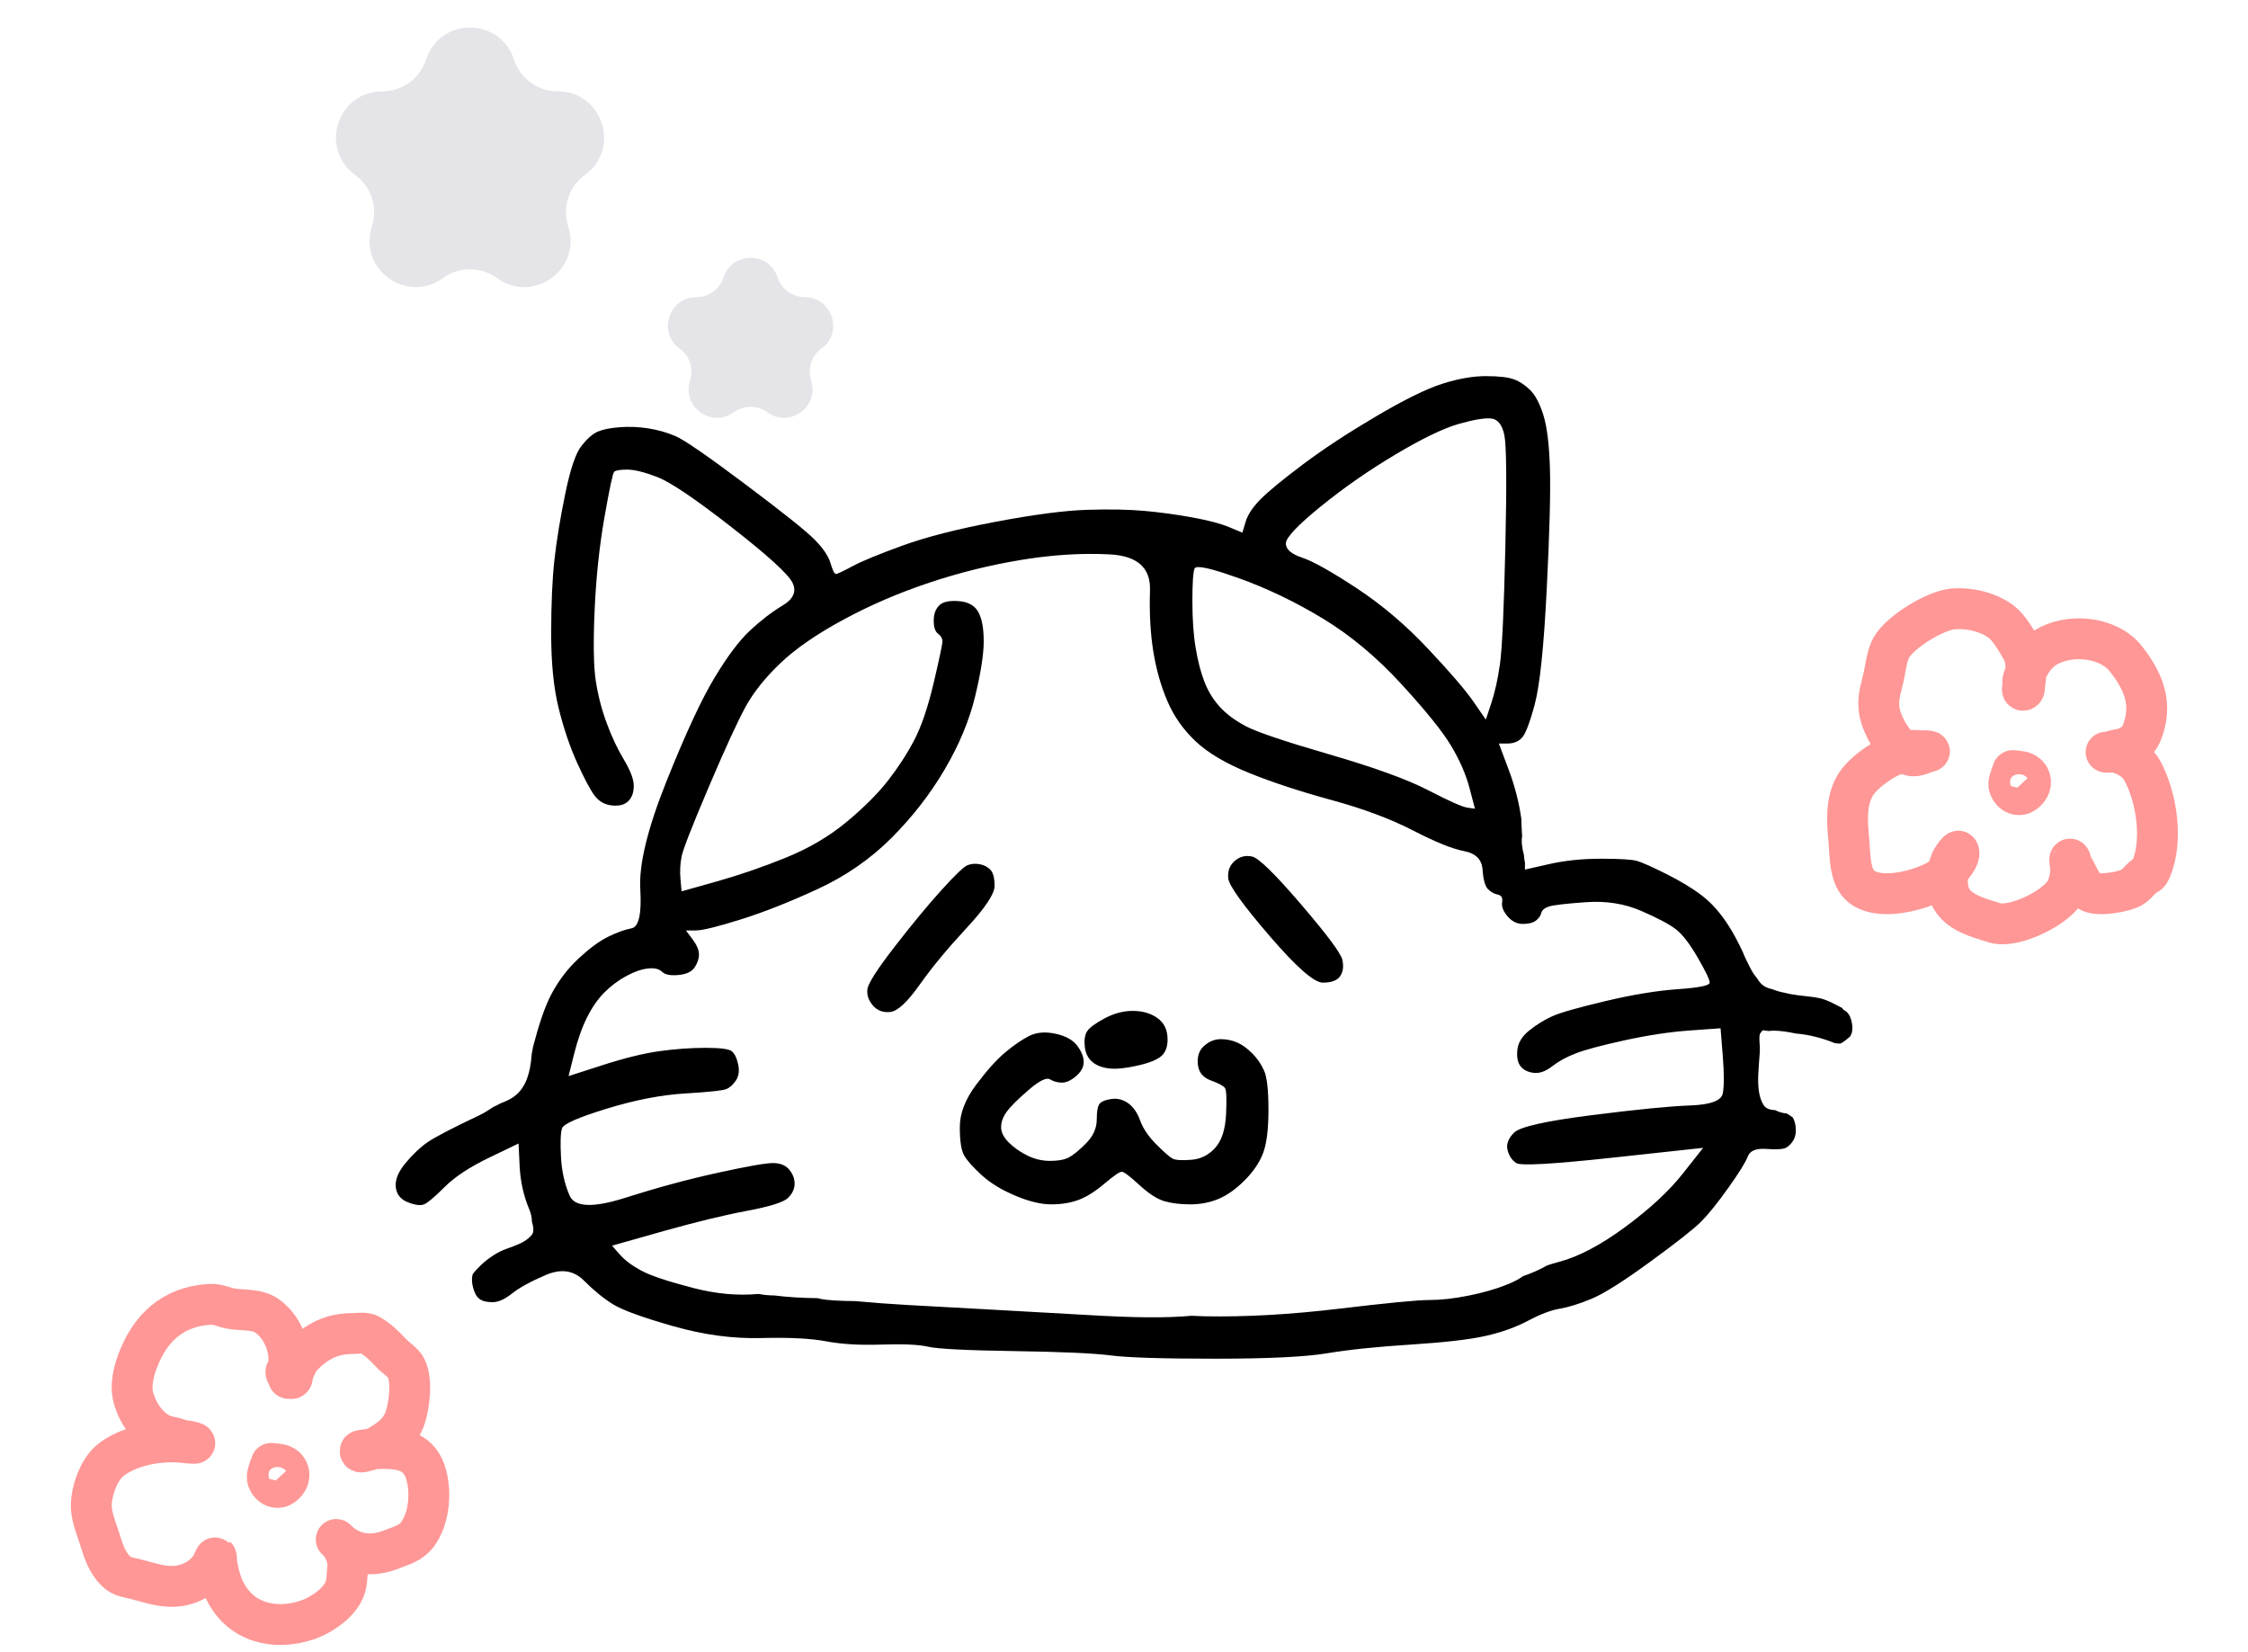 <?xml version="1.0" encoding="UTF-8" standalone="no"?>
<!DOCTYPE svg PUBLIC "-//W3C//DTD SVG 1.1//EN" "http://www.w3.org/Graphics/SVG/1.1/DTD/svg11.dtd">
<!-- Created with Vectornator (http://vectornator.io/) -->
<svg height="100%" stroke-miterlimit="10" style="fill-rule:nonzero;clip-rule:evenodd;stroke-linecap:round;stroke-linejoin:round;" version="1.1" viewBox="0 0 1034.23 760.059" width="100%" xml:space="preserve" xmlns="http://www.w3.org/2000/svg" xmlns:vectornator="http://vectornator.io" xmlns:xlink="http://www.w3.org/1999/xlink">
<defs/>
<g id="레이어-1" vectornator:layerName="레이어 1">
<path d="M683.576 173.029C677.576 173.029 670.909 174.196 663.576 176.529C656.243 178.863 646.076 183.863 633.076 191.529C620.076 199.196 608.909 206.529 599.576 213.529C590.243 220.529 583.743 225.863 580.076 229.529C576.409 233.196 574.076 236.696 573.076 240.029C572.576 241.696 572.076 243.363 571.576 245.029C569.576 244.196 567.576 243.363 565.576 242.529C561.576 240.863 555.909 239.363 548.576 238.029C541.243 236.696 533.909 235.696 526.576 235.029C519.243 234.363 510.409 234.196 500.076 234.529C489.743 234.863 475.743 236.696 458.076 240.029C440.409 243.363 426.076 247.029 415.076 251.029C404.076 255.029 396.409 258.196 392.076 260.529C387.743 262.863 385.243 264.029 384.576 264.029C383.909 264.029 383.076 262.363 382.076 259.029C381.076 255.696 378.576 252.029 374.576 248.029C370.576 244.029 359.909 235.529 342.576 222.529C325.243 209.529 314.576 202.196 310.576 200.529C306.576 198.863 302.409 197.696 298.076 197.029C293.743 196.363 289.409 196.196 285.076 196.529C280.743 196.863 277.409 197.529 275.076 198.529C272.743 199.529 270.243 201.696 267.576 205.029C264.909 208.363 262.409 215.696 260.076 227.029C257.743 238.363 256.076 248.529 255.076 257.529C254.076 266.529 253.576 277.862 253.576 291.529C253.576 305.196 254.743 316.696 257.076 326.029C259.409 335.362 262.243 343.696 265.576 351.029C268.909 358.362 271.576 363.362 273.576 366.029C275.576 368.696 278.243 370.196 281.576 370.529C284.909 370.862 287.409 370.196 289.076 368.529C290.743 366.862 291.576 364.529 291.576 361.529C291.576 358.529 290.076 354.529 287.076 349.529C284.076 344.529 281.409 338.862 279.076 332.529C276.743 326.196 275.076 319.696 274.076 313.029C273.076 306.362 272.909 295.529 273.576 280.529C274.243 265.529 275.743 251.363 278.076 238.029C280.409 224.696 281.909 217.696 282.576 217.029C283.243 216.363 285.243 216.029 288.576 216.029C291.909 216.029 296.576 217.196 302.576 219.529C308.576 221.863 319.909 229.529 336.576 242.529C353.243 255.529 362.576 264.029 364.576 268.029C366.576 272.029 365.076 275.529 360.076 278.529C355.076 281.529 350.076 285.362 345.076 290.029C340.076 294.696 334.576 302.029 328.576 312.029C322.576 322.029 315.243 337.862 306.576 359.529C297.909 381.196 293.909 397.696 294.576 409.029C295.243 420.362 293.909 426.362 290.576 427.029C287.243 427.696 283.576 429.029 279.576 431.029C275.576 433.029 271.076 436.362 266.076 441.029C261.076 445.696 256.909 451.196 253.576 457.529C250.654 463.081 247.895 471.368 245.232 481.56C245.023 482.64 244.838 483.945 244.607 484.935C244.604 484.995 244.61 485.069 244.607 485.123C243.97 493.727 241.945 499.803 237.451 503.685C235.471 505.395 233.225 506.456 230.076 507.654C229.109 508.236 228.052 508.733 226.982 509.217C224.969 510.566 222.939 511.909 220.576 513.029C207.909 519.029 199.909 523.196 196.576 525.529C193.243 527.862 189.909 531.029 186.576 535.029C183.243 539.029 181.743 542.696 182.076 546.029C182.409 549.362 184.243 551.696 187.576 553.029C190.909 554.362 193.409 554.696 195.076 554.029C196.743 553.362 199.909 550.696 204.576 546.029C209.243 541.362 216.076 536.862 225.076 532.529C229.576 530.362 234.076 528.196 238.576 526.029C238.743 529.529 238.909 533.029 239.076 536.529C239.409 543.529 240.909 550.196 243.576 556.529C244.405 558.499 244.678 560.227 244.701 561.841C245.446 564.335 245.711 566.753 244.732 567.967C242.805 570.355 240.18 571.84 235.982 573.404C235.571 573.557 235.157 573.708 234.607 573.904C234.635 573.894 232.203 574.796 231.764 574.967C227.963 576.441 222.763 580.149 219.92 583.373C219.736 583.581 219.523 583.776 219.264 583.998C219.238 584.019 219.228 584.038 219.201 584.06C218.475 584.831 217.949 585.516 217.482 586.154C217.016 587.737 216.982 589.651 217.576 592.029C218.243 594.696 219.243 596.529 220.576 597.529C221.909 598.529 223.909 599.029 226.576 599.029C229.243 599.029 232.243 597.696 235.576 595.029C238.909 592.362 244.076 589.529 251.076 586.529C258.076 583.529 263.909 584.362 268.576 589.029C273.243 593.696 277.743 597.362 282.076 600.029C286.409 602.696 295.576 606.029 309.576 610.029C323.576 614.029 337.076 615.862 350.076 615.529C363.076 615.196 373.076 615.696 380.076 617.029C387.076 618.362 395.576 618.862 405.576 618.529C415.576 618.196 422.743 618.529 427.076 619.529C431.409 620.529 444.576 621.196 466.576 621.529C488.576 621.862 503.409 622.529 511.076 623.529C518.743 624.529 534.743 625.029 559.076 625.029C583.409 625.029 600.576 624.196 610.576 622.529C620.576 620.862 633.409 619.529 649.076 618.529C664.743 617.529 676.243 616.196 683.576 614.529C690.909 612.862 697.409 610.529 703.076 607.529C708.743 604.529 713.576 602.696 717.576 602.029C721.576 601.362 726.409 599.862 732.076 597.529C737.743 595.196 746.743 589.529 759.076 580.529C771.409 571.529 779.243 565.362 782.576 562.029C785.909 558.696 790.076 553.529 795.076 546.529C800.076 539.529 803.076 534.696 804.076 532.029C805.076 529.362 807.909 528.196 812.576 528.529C817.243 528.862 820.243 528.696 821.576 528.029C822.909 527.362 824.076 526.196 825.076 524.529C826.076 522.862 826.409 520.696 826.076 518.029C825.876 516.43 825.403 515.19 824.826 514.091C824.031 513.517 823.33 512.928 822.295 512.373C822.239 512.343 822.131 512.278 822.076 512.248C819.954 512.024 818.226 511.499 816.764 510.717C814.413 510.585 812.471 510.055 811.42 508.404C809.293 505.062 808.661 500.537 808.92 494.123C808.982 492.573 809.075 491.13 809.264 488.748C809.585 484.67 809.67 483.591 809.67 482.029C809.67 481.919 809.502 479.502 809.482 479.123C809.36 476.795 809.442 475.633 810.232 474.841C810.245 474.829 810.251 474.822 810.264 474.81C810.51 474.321 810.927 473.935 811.514 473.935C811.624 473.935 811.691 474.037 811.795 474.06C812.42 474.132 813.044 474.209 813.67 474.279C814.424 474.231 815.126 474.118 815.92 474.123C819.213 474.141 822.711 474.689 826.138 475.435C831.912 475.861 838.407 477.518 844.138 479.873C844.448 479.911 844.85 479.97 845.138 479.998C845.761 480.058 846.285 480.048 846.795 480.029C847.467 479.656 848.119 479.289 848.857 478.717C849.284 478.385 850.475 477.413 851.138 476.873C851.605 476.091 851.964 475.31 852.076 474.529C852.409 472.196 852.076 469.862 851.076 467.529C850.825 466.944 850.373 466.444 850.014 465.904C849.69 465.631 849.172 465.169 849.107 465.123C849.032 465.066 848.208 464.546 848.045 464.435C847.792 464.267 847.688 463.979 847.576 463.717C846.978 463.416 846.599 463.22 845.326 462.56C841.699 460.674 839.877 459.886 837.795 459.341C837.489 459.279 837.125 459.185 836.795 459.123C835.409 458.82 833.974 458.604 831.045 458.279C830.823 458.254 827.45 457.864 826.795 457.779C824.446 457.476 822.461 457.082 820.701 456.623C818.658 456.219 816.906 455.686 815.326 455.029C812.308 454.477 810.049 452.966 808.482 450.185C808.213 449.798 807.905 449.463 807.638 449.091C807.285 448.666 806.952 448.22 806.638 447.748C806.008 446.758 805.348 445.5 804.732 444.279C804.693 444.183 804.611 444.125 804.576 444.029C804.46 443.738 804.315 443.474 804.201 443.185C803.617 441.954 803.031 440.954 802.42 439.467C802.318 439.22 802.004 438.468 801.795 437.935C799.756 433.597 797.585 429.4 795.076 425.529C791.409 419.862 787.409 415.362 783.076 412.029C778.743 408.696 773.243 405.362 766.576 402.029C759.909 398.696 755.409 396.696 753.076 396.029C750.743 395.362 745.243 395.029 736.576 395.029C727.909 395.029 719.909 395.862 712.576 397.529C708.909 398.362 705.243 399.196 701.576 400.029C701.576 399.029 701.576 398.029 701.576 397.029C701.576 396.977 701.602 396.951 701.607 396.904C701.354 395.829 701.166 394.681 701.107 393.341C700.292 390.33 699.818 386.773 700.295 384.685C700.249 384.087 700.185 383.215 700.17 383.029C700.112 382.424 700.035 380.722 699.982 379.029C699.955 378.197 699.925 377.471 699.92 376.935C699.919 376.844 699.923 376.798 699.92 376.717C698.887 369.306 696.973 361.751 694.076 354.029C692.576 350.029 691.076 346.029 689.576 342.029C690.909 342.029 692.243 342.029 693.576 342.029C696.243 342.029 698.409 341.196 700.076 339.529C701.743 337.862 703.743 332.696 706.076 324.029C708.409 315.362 710.243 297.862 711.576 271.529C712.909 245.196 713.409 226.529 713.076 215.529C712.743 204.529 711.743 196.363 710.076 191.029C708.409 185.696 706.409 181.863 704.076 179.529C701.743 177.196 699.243 175.529 696.576 174.529C693.909 173.529 689.576 173.029 683.576 173.029ZM686.076 192.529C689.076 192.863 691.076 195.363 692.076 200.029C693.076 204.696 693.243 221.696 692.576 251.029C691.909 280.362 691.076 298.529 690.076 305.529C689.076 312.529 687.743 318.529 686.076 323.529C685.243 326.029 684.409 328.529 683.576 331.029C681.743 328.362 679.909 325.696 678.076 323.029C674.409 317.696 667.409 309.529 657.076 298.529C646.743 287.529 635.743 278.196 624.076 270.529C612.409 262.863 604.076 258.196 599.076 256.529C594.076 254.863 591.576 252.696 591.576 250.029C591.576 247.363 596.909 241.696 607.576 233.029C618.243 224.363 629.743 216.363 642.076 209.029C654.409 201.696 664.076 197.029 671.076 195.029C678.076 193.029 683.076 192.196 686.076 192.529ZM500.92 254.811C504.191 254.79 507.409 254.863 510.576 255.029C523.243 255.696 529.409 261.196 529.076 271.529C528.743 281.862 529.243 291.196 530.576 299.529C531.909 307.862 534.076 315.529 537.076 322.529C540.076 329.529 544.409 335.696 550.076 341.029C555.743 346.362 563.909 351.196 574.576 355.529C585.243 359.862 597.909 364.029 612.576 368.029C627.243 372.029 639.743 376.696 650.076 382.029C660.409 387.362 668.243 390.529 673.576 391.529C678.909 392.529 681.743 395.362 682.076 400.029C682.409 404.696 683.243 407.696 684.576 409.029C685.909 410.362 687.409 411.196 689.076 411.529C690.743 411.862 691.409 413.029 691.076 415.029C690.743 417.029 691.576 419.196 693.576 421.529C695.576 423.862 697.909 425.029 700.576 425.029C703.243 425.029 705.243 424.529 706.576 423.529C707.909 422.529 708.743 421.362 709.076 420.029C709.409 418.696 710.576 417.696 712.576 417.029C714.576 416.362 720.243 415.696 729.576 415.029C738.909 414.362 747.409 415.696 755.076 419.029C762.743 422.362 768.076 425.196 771.076 427.529C774.076 429.862 777.409 434.196 781.076 440.529C784.743 446.862 786.576 450.696 786.576 452.029C786.576 453.362 781.743 454.362 772.076 455.029C762.409 455.696 751.243 457.529 738.576 460.529C725.909 463.529 717.743 465.862 714.076 467.529C710.409 469.196 706.909 471.362 703.576 474.029C700.243 476.696 698.409 479.696 698.076 483.029C697.743 486.362 698.243 488.862 699.576 490.529C700.909 492.196 702.909 493.196 705.576 493.529C708.243 493.862 711.076 492.862 714.076 490.529C717.076 488.196 720.743 486.196 725.076 484.529C729.409 482.862 736.909 480.862 747.576 478.529C758.243 476.196 768.243 474.696 777.576 474.029C782.243 473.696 786.909 473.362 791.576 473.029C791.909 477.196 792.243 481.362 792.576 485.529C793.243 493.862 793.243 499.696 792.576 503.029C791.909 506.362 786.909 508.196 777.576 508.529C768.243 508.862 753.076 510.362 732.076 513.029C711.076 515.696 699.243 518.362 696.576 521.029C693.909 523.696 692.909 526.362 693.576 529.029C694.243 531.696 695.576 533.696 697.576 535.029C699.576 536.362 714.409 535.529 742.076 532.529C755.909 531.029 769.743 529.528 783.576 528.029C780.409 532.029 777.243 536.029 774.076 540.029C767.743 548.029 758.909 556.196 747.576 564.529C736.243 572.862 726.076 578.196 717.076 580.529C714.798 581.12 713.442 581.602 711.764 582.123C708.127 584.205 704.412 585.788 700.67 587.06C699.224 588.204 696.944 589.482 693.076 591.029C688.076 593.029 682.243 594.696 675.576 596.029C668.909 597.362 662.909 598.029 657.576 598.029C652.243 598.029 638.409 599.362 616.076 602.029C593.743 604.696 573.243 605.862 554.576 605.529C551.106 605.467 550.997 605.356 548.326 605.279C535.852 606.372 521.931 606.193 500.514 604.935C484.034 603.966 423.973 600.678 417.357 600.31C409.513 599.874 402.167 599.323 393.451 598.529C386.941 598.482 381.306 598.227 377.576 597.529C376.999 597.421 376.67 597.296 376.201 597.185C369.094 597.103 362.136 596.702 356.326 595.935C355.931 595.926 355.324 595.916 354.92 595.904C352.695 595.828 350.727 595.587 348.857 595.248C339.61 596.112 329.707 595.263 319.076 592.529C307.409 589.529 299.409 586.862 295.076 584.529C290.743 582.196 287.409 579.696 285.076 577.029C283.909 575.696 282.743 574.362 281.576 573.029C289.243 570.862 296.909 568.696 304.576 566.529C319.909 562.196 332.909 559.029 343.576 557.029C354.243 555.029 360.576 553.029 362.576 551.029C364.576 549.029 365.576 546.862 365.576 544.529C365.576 542.196 364.743 540.029 363.076 538.029C361.409 536.029 358.909 535.029 355.576 535.029C352.243 535.029 343.743 536.529 330.076 539.529C316.409 542.529 302.243 546.362 287.576 551.029C272.909 555.696 264.409 555.362 262.076 550.029C259.743 544.696 258.409 538.696 258.076 532.029C257.743 525.362 257.909 521.029 258.576 519.029C259.243 517.029 266.076 514.029 279.076 510.029C292.076 506.029 304.076 503.696 315.076 503.029C326.076 502.362 332.409 501.696 334.076 501.029C335.743 500.362 337.243 499.029 338.576 497.029C339.909 495.029 340.243 492.529 339.576 489.529C338.909 486.529 337.909 484.529 336.576 483.529C335.243 482.529 331.243 482.029 324.576 482.029C317.909 482.029 310.909 482.529 303.576 483.529C296.243 484.529 287.409 486.696 277.076 490.029C271.909 491.696 266.743 493.362 261.576 495.029C262.409 491.696 263.243 488.362 264.076 485.029C265.743 478.362 267.743 472.696 270.076 468.029C272.409 463.362 275.076 459.529 278.076 456.529C281.076 453.529 284.409 451.029 288.076 449.029C291.743 447.029 295.076 445.862 298.076 445.529C301.076 445.196 303.243 445.696 304.576 447.029C305.909 448.362 308.409 448.862 312.076 448.529C315.743 448.196 318.243 447.029 319.576 445.029C320.909 443.029 321.576 441.029 321.576 439.029C321.576 437.029 320.576 434.696 318.576 432.029C317.576 430.696 316.576 429.362 315.576 428.029C317.076 428.029 318.576 428.029 320.076 428.029C323.076 428.029 329.909 426.362 340.576 423.029C351.243 419.696 363.076 415.029 376.076 409.029C389.076 403.029 400.409 395.196 410.076 385.529C419.743 375.862 427.909 365.362 434.576 354.029C441.243 342.696 445.909 331.529 448.576 320.529C451.243 309.529 452.576 301.029 452.576 295.029C452.576 289.029 451.743 284.529 450.076 281.529C448.409 278.529 445.409 276.862 441.076 276.529C436.743 276.196 433.743 276.862 432.076 278.529C430.409 280.196 429.576 282.529 429.576 285.529C429.576 288.529 430.243 290.529 431.576 291.529C432.909 292.529 433.576 293.696 433.576 295.029C433.576 296.362 432.243 302.696 429.576 314.029C426.909 325.362 423.909 334.196 420.576 340.529C417.243 346.862 413.243 353.029 408.576 359.029C403.909 365.029 397.576 371.362 389.576 378.029C381.576 384.696 372.243 390.196 361.576 394.529C350.909 398.862 340.243 402.529 329.576 405.529C324.243 407.029 318.909 408.529 313.576 410.029C313.409 408.196 313.243 406.362 313.076 404.529C312.743 400.862 312.909 397.362 313.576 394.029C314.243 390.696 318.409 380.029 326.076 362.029C333.743 344.029 339.409 331.696 343.076 325.029C346.743 318.362 352.076 311.696 359.076 305.029C366.076 298.362 375.743 291.696 388.076 285.029C400.409 278.362 413.576 272.696 427.576 268.029C441.576 263.363 455.743 259.863 470.076 257.529C480.826 255.779 491.107 254.873 500.92 254.811ZM551.232 260.873C554.045 260.811 560.326 262.529 570.076 266.029C583.076 270.696 595.909 276.862 608.576 284.529C621.243 292.196 633.243 302.196 644.576 314.529C655.909 326.862 663.576 336.362 667.576 343.029C671.576 349.696 674.409 356.196 676.076 362.529C676.909 365.696 677.743 368.862 678.576 372.029C677.409 371.862 676.243 371.696 675.076 371.529C672.743 371.196 666.743 368.529 657.076 363.529C647.409 358.529 632.243 353.029 611.576 347.029C590.909 341.029 578.076 336.696 573.076 334.029C568.076 331.362 564.076 328.362 561.076 325.029C558.076 321.696 555.743 317.862 554.076 313.529C552.409 309.196 551.076 304.029 550.076 298.029C549.076 292.029 548.576 284.862 548.576 276.529C548.576 268.196 548.909 263.196 549.576 261.529C549.743 261.113 550.295 260.894 551.232 260.873ZM573.888 393.779C571.763 393.779 569.826 394.529 568.076 396.029C565.743 398.029 564.743 400.696 565.076 404.029C565.409 407.362 571.743 416.196 584.076 430.529C596.409 444.862 604.576 452.029 608.576 452.029C612.576 452.029 615.243 451.029 616.576 449.029C617.909 447.029 618.243 444.529 617.576 441.529C616.909 438.529 610.576 430.029 598.576 416.029C586.576 402.029 579.076 394.696 576.076 394.029C575.326 393.862 574.597 393.779 573.888 393.779ZM447.701 397.404C446.784 397.487 445.909 397.696 445.076 398.029C443.409 398.696 439.409 402.529 433.076 409.529C426.743 416.529 419.576 425.196 411.576 435.529C403.576 445.862 399.409 452.362 399.076 455.029C398.743 457.696 399.576 460.196 401.576 462.529C403.576 464.862 406.243 465.862 409.576 465.529C412.909 465.196 417.409 461.029 423.076 453.029C428.743 445.029 435.909 436.362 444.576 427.029C453.243 417.696 457.576 411.196 457.576 407.529C457.576 403.862 456.909 401.362 455.576 400.029C454.243 398.696 452.576 397.862 450.576 397.529C449.576 397.362 448.618 397.321 447.701 397.404ZM521.076 465.029C516.743 465.029 512.409 466.196 508.076 468.529C503.743 470.862 501.076 472.862 500.076 474.529C499.076 476.196 498.743 478.529 499.076 481.529C499.409 484.529 500.576 486.862 502.576 488.529C504.576 490.196 507.243 491.196 510.576 491.529C513.909 491.862 518.409 491.362 524.076 490.029C529.743 488.696 533.409 487.029 535.076 485.029C536.743 483.029 537.409 480.196 537.076 476.529C536.743 472.862 535.076 470.029 532.076 468.029C529.076 466.029 525.409 465.029 521.076 465.029ZM479.076 475.029C477.076 475.196 475.243 475.696 473.576 476.529C470.243 478.196 466.576 480.696 462.576 484.029C458.576 487.362 454.076 492.362 449.076 499.029C444.076 505.696 441.576 512.196 441.576 518.529C441.576 524.862 442.243 529.196 443.576 531.529C444.909 533.862 447.576 536.862 451.576 540.529C455.576 544.196 460.743 547.362 467.076 550.029C473.409 552.696 478.909 554.029 483.576 554.029C488.243 554.029 492.409 553.362 496.076 552.029C499.743 550.696 503.743 548.196 508.076 544.529C512.409 540.862 515.076 539.029 516.076 539.029C517.076 539.029 519.743 541.029 524.076 545.029C528.409 549.029 532.243 551.529 535.576 552.529C538.909 553.529 542.909 554.029 547.576 554.029C552.243 554.029 556.576 553.196 560.576 551.529C564.576 549.862 568.576 547.029 572.576 543.029C576.576 539.029 579.409 534.862 581.076 530.529C582.743 526.196 583.576 519.529 583.576 510.529C583.576 501.529 582.909 495.529 581.576 492.529C580.243 489.529 578.409 486.862 576.076 484.529C573.743 482.196 571.409 480.529 569.076 479.529C566.743 478.529 564.243 478.029 561.576 478.029C558.909 478.029 556.409 479.029 554.076 481.029C551.743 483.029 550.743 485.862 551.076 489.529C551.409 493.196 553.409 495.696 557.076 497.029C560.743 498.362 562.909 499.529 563.576 500.529C564.243 501.529 564.409 505.529 564.076 512.529C563.743 519.529 562.076 524.696 559.076 528.029C556.076 531.362 552.409 533.196 548.076 533.529C543.743 533.862 540.909 533.696 539.576 533.029C538.243 532.362 535.743 530.196 532.076 526.529C528.409 522.862 525.909 519.196 524.576 515.529C523.243 511.862 521.409 509.196 519.076 507.529C516.743 505.862 514.243 505.196 511.576 505.529C508.909 505.862 507.076 506.529 506.076 507.529C505.076 508.529 504.576 511.029 504.576 515.029C504.576 519.029 502.909 522.696 499.576 526.029C496.243 529.362 493.576 531.529 491.576 532.529C489.576 533.529 486.743 534.029 483.076 534.029C479.409 534.029 475.909 533.196 472.576 531.529C469.243 529.862 466.409 527.862 464.076 525.529C461.743 523.196 460.576 520.862 460.576 518.529C460.576 516.196 461.409 513.862 463.076 511.529C464.743 509.196 468.076 505.862 473.076 501.529C478.076 497.196 481.409 495.529 483.076 496.529C484.743 497.529 486.576 498.029 488.576 498.029C490.576 498.029 492.743 497.029 495.076 495.029C497.409 493.029 498.576 490.862 498.576 488.529C498.576 486.196 497.576 483.696 495.576 481.029C493.576 478.362 490.243 476.529 485.576 475.529C483.243 475.029 481.076 474.862 479.076 475.029Z" fill="#000000" fill-rule="nonzero" opacity="1" stroke="none" vectornator:layerName="곡선 1"/>
</g>
<g id="레이어-2-복사" vectornator:layerName="레이어 2 복사">
<path d="M884.539 345.396C885.558 345.396 886.623 345.277 887.59 345.6C887.997 345.735 886.773 345.86 886.37 346.006C885.281 346.402 884.223 346.886 883.115 347.227C880.613 347.997 878.761 347.921 876.607 346.413C870.668 342.256 864.928 332.605 864.403 325.261C864.009 319.742 865.791 315.478 866.844 310.21C867.616 306.348 868.163 301.555 870.098 298.006C874.105 290.661 890.412 280.788 898.573 280.108C906.063 279.484 914.965 281.558 920.946 286.21C924.453 288.937 928.15 295.353 930.302 299.227C932.622 303.402 932.269 310.202 931.522 314.684C931.36 315.658 931.696 317.532 930.709 317.532C930.031 317.532 930.709 316.176 930.709 315.498C930.709 314.549 930.522 313.581 930.709 312.65C930.852 311.934 931.273 311.303 931.522 310.617C933.242 305.888 936.528 300.774 940.878 298.006C951.509 291.241 969.725 292.676 977.895 302.888C986.205 313.275 990.733 324.225 985.217 337.464C983.454 341.695 978.956 344.247 974.641 344.786C973.107 344.978 971.675 345.671 970.166 346.006C969.769 346.095 968.946 346.006 968.946 346.006C968.946 346.006 970.573 346.006 971.387 346.006C972.821 346.006 973.019 345.927 974.641 346.413C979.151 347.766 983.334 350.296 985.624 354.549C992.328 367 995.148 386.605 989.692 399.701C988.29 403.065 988.11 401.49 985.624 403.769C983.997 405.261 982.649 407.132 980.742 408.244C977.242 410.286 965.693 412.312 961.624 410.278C957.755 408.343 955.86 401.801 953.488 398.481C951.907 396.268 953.125 398.294 952.675 396.04C952.615 395.743 952.482 395.012 952.268 395.227C952 395.494 952.675 399.459 952.675 399.701C952.675 402.655 952.052 405.432 951.048 408.244C947.984 416.822 926.774 427.353 917.692 424.515C909.049 421.814 897.409 419.094 896.132 408.244C895.59 403.638 896.096 398.961 898.166 394.82C898.213 394.726 900.768 391.198 901.014 391.566C902.919 394.424 894.242 403.276 892.064 404.583C883.543 409.695 863.489 415.059 855.454 407.023C850.793 402.362 851.142 392.25 850.573 386.278C849.807 378.236 849.108 368.856 853.42 361.464C856.681 355.875 864.57 350.331 870.505 347.634C872.039 346.936 874.165 346.956 875.793 346.413C876.569 346.155 878.479 345.193 879.454 345.193C882.44 345.193 883.655 345.396 884.539 345.396Z" fill="none" opacity="1" stroke="#fe9796" stroke-linecap="round" stroke-linejoin="round" stroke-width="18.8" vectornator:layerName="곡선 1"/>
<path d="M925.42 356.176C926.172 355.528 923.94 358.72 924.2 361.057C924.532 364.043 927.718 366.62 930.709 365.125C931.793 364.583 933.014 363.362 933.556 362.278C935.219 358.951 933.362 355.649 929.895 354.956C929.704 354.917 925.859 354.323 925.827 354.549C925.692 355.498 924.867 356.653 925.42 356.176Z" fill="none" opacity="1" stroke="#fe9796" stroke-linecap="round" stroke-linejoin="round" stroke-width="18.8" vectornator:layerName="곡선 2"/>
</g>
<g id="레이어-3-복사" vectornator:layerName="레이어 3 복사">
<path d="M124.192 674.869C124.944 674.221 122.712 677.413 122.972 679.75C123.304 682.736 126.49 685.313 129.481 683.818C130.565 683.276 131.786 682.055 132.328 680.971C133.991 677.644 132.134 674.342 128.667 673.649C128.476 673.61 124.631 673.016 124.599 673.242C124.464 674.191 123.639 675.346 124.192 674.869Z" fill="none" opacity="1" stroke="#fe9796" stroke-linecap="round" stroke-linejoin="round" stroke-width="18.8" vectornator:layerName="곡선 2"/>
<path d="M133.142 633.784C134.016 633.347 131.596 632.318 131.514 631.343C131.439 630.437 132.544 629.792 132.735 628.903C133.013 627.607 132.958 623.959 132.735 622.394C131.792 615.797 128.744 609.888 123.379 605.715C118.639 602.028 112.245 602.93 106.7 602.054C103.047 601.478 100.354 599.796 96.53 600.02C79.356 601.031 68.844 611.071 63.174 626.462C61.517 630.962 60.067 637.09 61.141 641.92C62.785 649.319 68.127 657.588 75.378 660.225C76.954 660.798 78.641 661.004 80.259 661.445C81.625 661.818 82.949 662.341 84.327 662.666C84.412 662.685 89.234 663.124 89.615 663.886C89.776 664.207 83.607 663.491 83.513 663.479C80.882 663.15 77.211 663.29 74.564 663.479C66.585 664.049 57.341 666.66 50.971 671.615C45.258 676.058 41.683 686.793 42.022 693.581C42.266 698.465 44.658 703.978 46.09 708.632C47.744 714.009 49.277 718.734 53.412 722.869C56.03 725.487 59.39 725.629 62.768 726.53C71.41 728.834 79.549 731.833 88.395 727.75C91.708 726.221 94.37 724.123 96.53 721.242C96.806 720.874 99.275 715.851 99.378 715.954C99.68 716.256 99.73 719.289 99.785 719.615C100.436 723.522 101.66 728.247 103.446 731.818C110.817 746.559 126.434 750.19 141.277 745.242C148.062 742.98 157.66 736.546 159.175 728.971C159.665 726.525 159.779 723.355 159.989 720.835C160.277 717.38 159.072 714.526 157.548 711.479C156.993 710.369 156.2 709.952 155.514 709.038C155.284 708.732 154.43 707.954 154.701 708.225C161.955 715.479 171.171 716.362 180.328 712.699C184.664 710.965 189.137 709.892 192.125 705.784C197.072 698.982 198.209 688.611 196.599 680.564C194.271 668.921 187.205 666.327 176.26 666.327C173.16 666.327 169.543 666.632 166.497 667.14C166.198 667.19 165.684 667.244 165.684 667.547C165.684 668.36 167.33 667.723 168.125 667.547C170.251 667.074 172.363 666.193 174.226 665.106C179.809 661.85 184.315 658.434 186.43 652.089C188.389 646.21 189.693 635.022 186.836 629.31C185.521 626.68 181.918 624.613 179.921 622.394C177.312 619.495 173.307 615.629 169.752 613.851C167.736 612.843 164.622 613.444 162.43 613.444C152.655 613.444 145.881 616.977 139.243 623.615C137.367 625.491 135.694 629.282 134.769 631.75C134.468 632.553 134.804 634.312 133.955 634.191C132.987 634.053 132.194 634.258 133.142 633.784Z" fill="none" opacity="1" stroke="#fe9796" stroke-linecap="round" stroke-linejoin="round" stroke-width="18.8" vectornator:layerName="곡선 3"/>
</g>
<g id="레이어-4" vectornator:layerName="레이어 4">
<path d="M332.856 127.647C336.775 115.584 353.84 115.584 357.76 127.647C359.512 133.041 364.539 136.694 370.212 136.694C382.895 136.694 388.168 152.923 377.907 160.378C373.319 163.712 371.398 169.622 373.151 175.017C377.07 187.079 363.265 197.11 353.004 189.655C348.415 186.321 342.201 186.321 337.612 189.655C327.351 197.11 313.545 187.079 317.465 175.017C319.217 169.622 317.297 163.712 312.708 160.378C302.447 152.923 307.721 136.694 320.404 136.694C326.076 136.694 331.103 133.041 332.856 127.647Z" fill="#e5e5e9" fill-rule="nonzero" opacity="1" stroke="none" vectornator:layerName="path"/>
</g>
<g id="레이어-5" vectornator:layerName="레이어 5">
<path d="M196.046 27.356C202.404 7.789 230.087 7.789 236.444 27.356C239.287 36.106 247.442 42.031 256.643 42.031C277.217 42.031 285.772 68.359 269.127 80.452C261.683 85.86 258.568 95.446 261.412 104.197C267.769 123.764 245.374 140.036 228.729 127.942C221.285 122.534 211.205 122.534 203.762 127.942C187.117 140.036 164.721 123.764 171.079 104.197C173.922 95.446 170.808 85.86 163.364 80.452C146.719 68.359 155.273 42.031 175.847 42.031C185.049 42.031 193.203 36.106 196.046 27.356Z" fill="#e5e5e9" fill-rule="nonzero" opacity="1" stroke="none" vectornator:layerName="path"/>
</g>
</svg>
